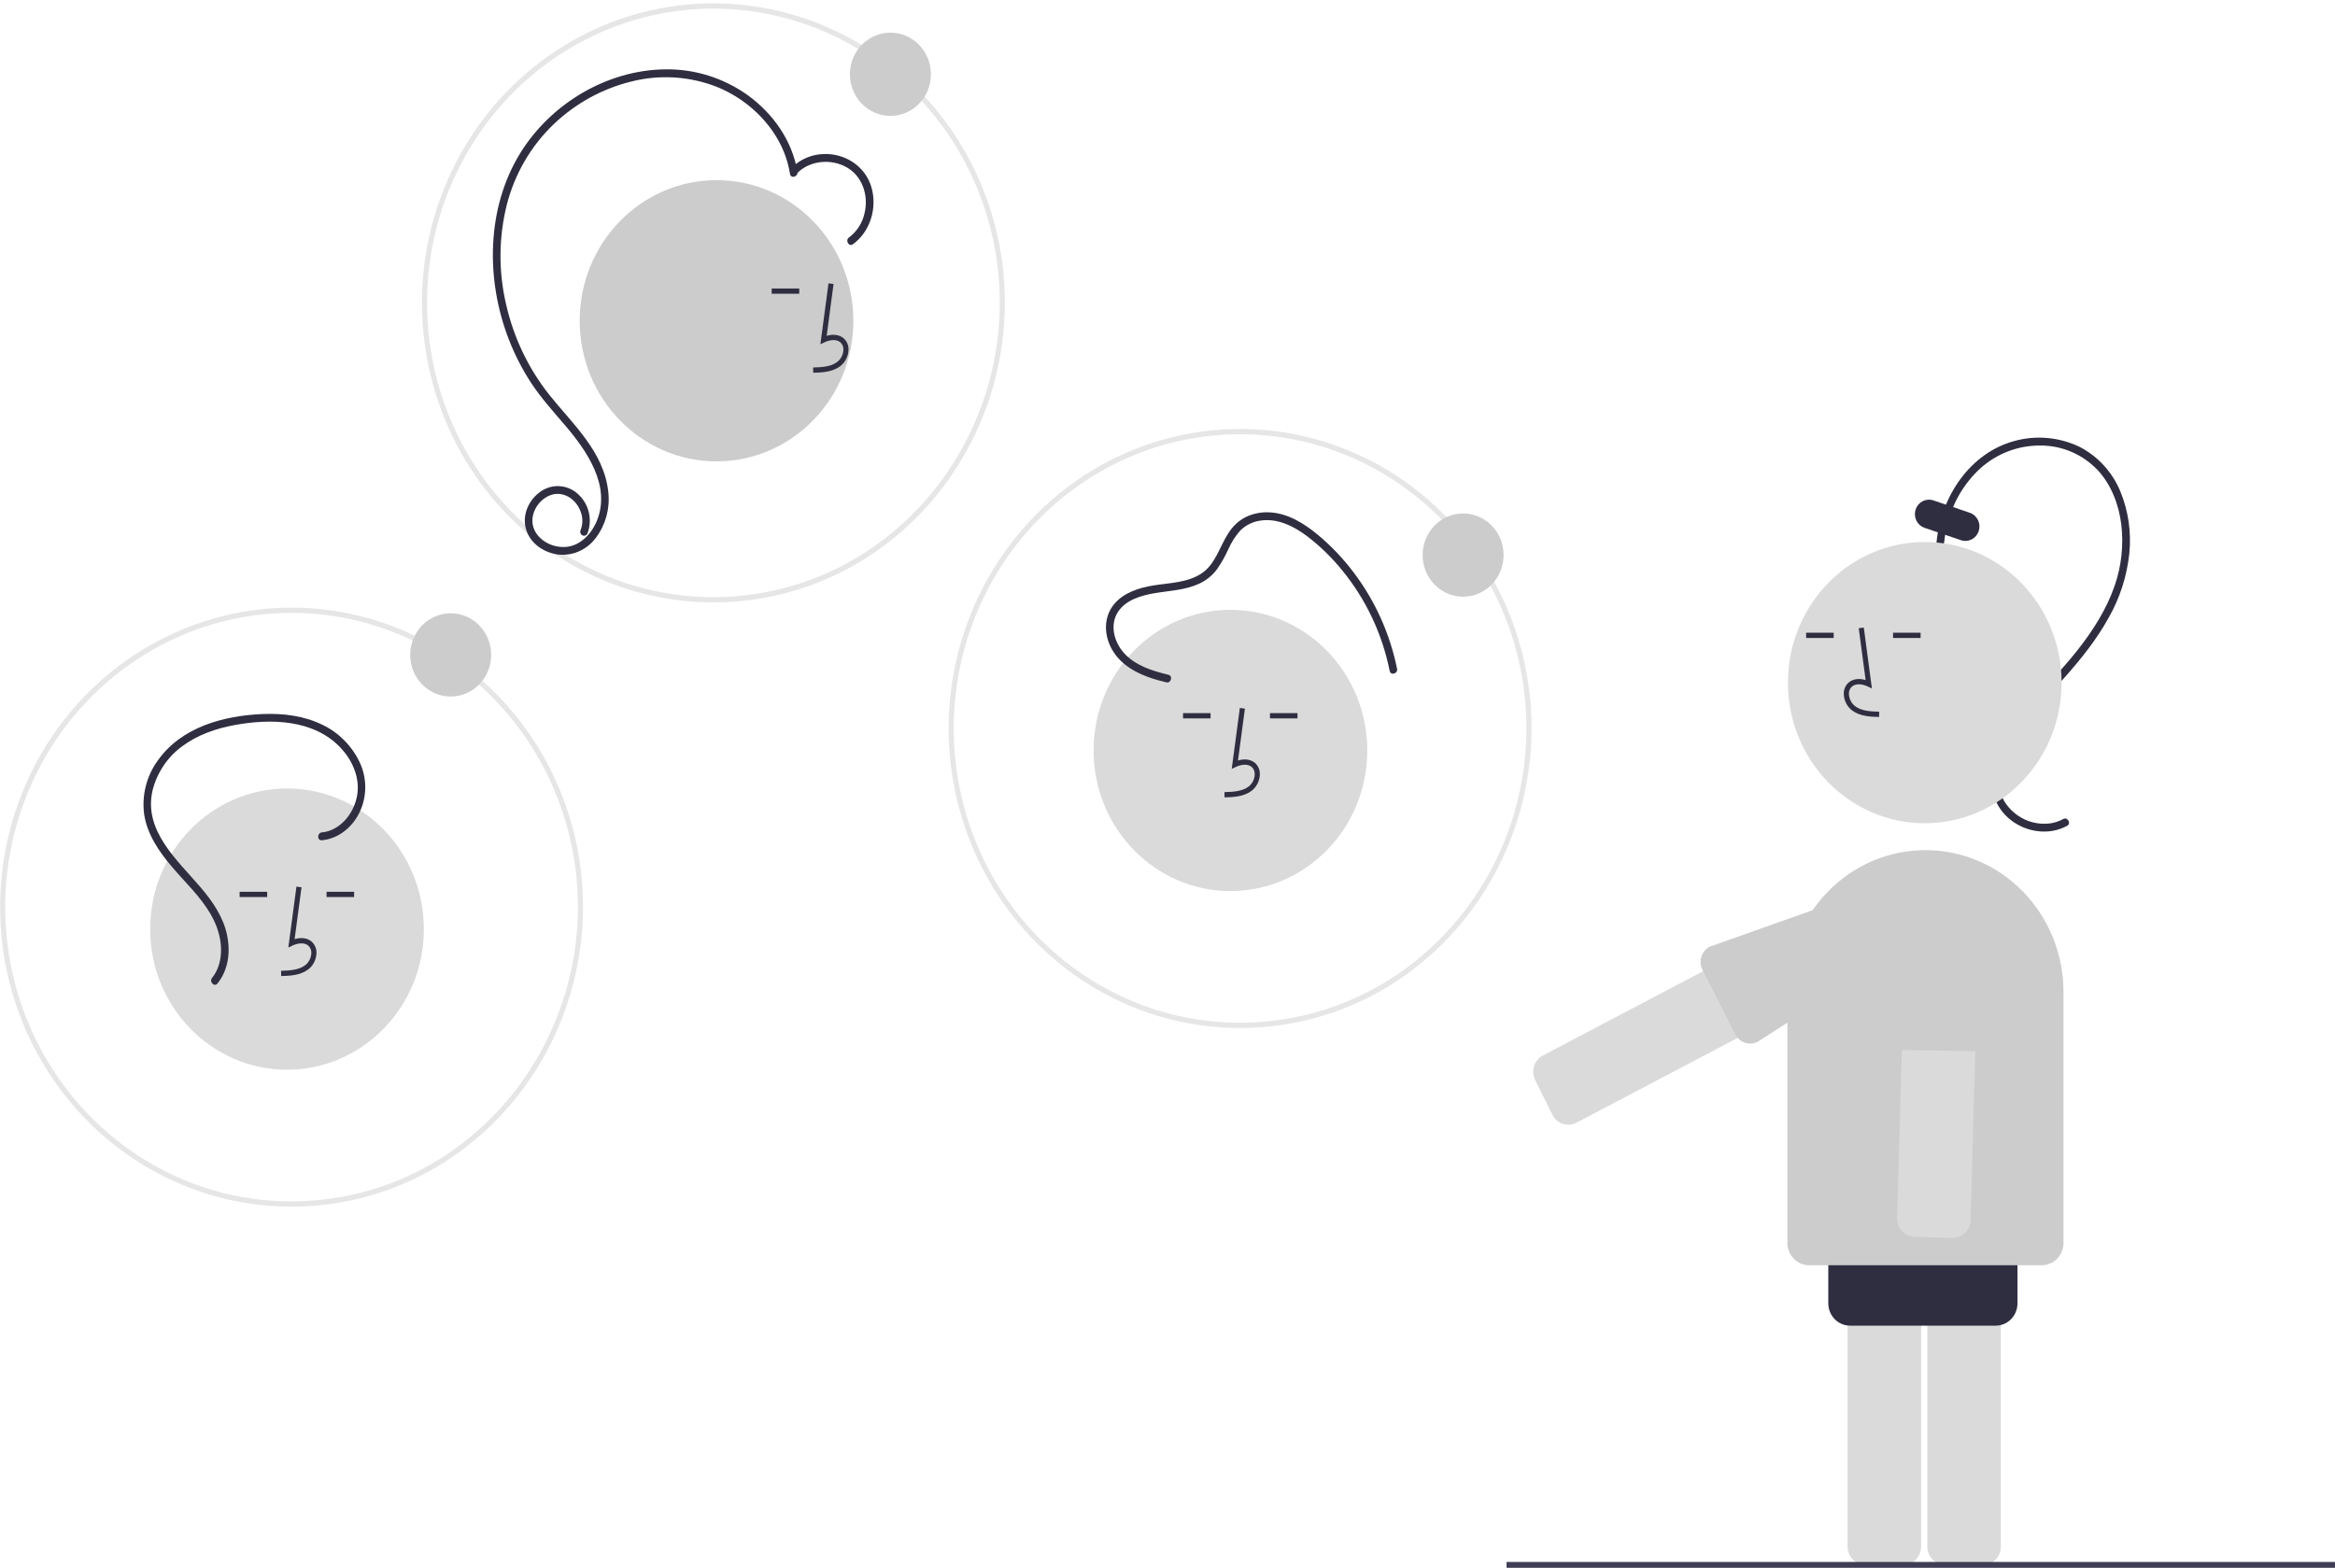 <svg width="338" height="227" viewBox="0 0 338 227" fill="none" xmlns="http://www.w3.org/2000/svg">
<g clip-path="url(#clip0_1815_382)">
<path d="M275.496 226.566H270.034C269.347 226.565 268.689 226.284 268.203 225.785C267.717 225.286 267.444 224.609 267.443 223.904V177.115C267.444 176.409 267.717 175.732 268.203 175.233C268.689 174.734 269.347 174.453 270.034 174.452H275.496C276.183 174.453 276.841 174.734 277.327 175.233C277.813 175.732 278.086 176.409 278.087 177.115V223.904C278.086 224.609 277.813 225.286 277.327 225.785C276.841 226.284 276.183 226.565 275.496 226.566V226.566Z" fill="#DADADA"/>
<path d="M287.041 226.566H281.579C280.892 226.565 280.234 226.284 279.748 225.785C279.262 225.286 278.989 224.609 278.988 223.904V177.115C278.989 176.409 279.262 175.732 279.748 175.233C280.234 174.734 280.892 174.453 281.579 174.452H287.041C287.728 174.453 288.387 174.734 288.872 175.233C289.358 175.732 289.631 176.409 289.632 177.115V223.904C289.631 224.609 289.358 225.286 288.872 225.785C288.386 226.284 287.728 226.565 287.041 226.566V226.566Z" fill="#DADADA"/>
<path d="M288.893 191.917H267.798C266.964 191.916 266.164 191.575 265.575 190.969C264.985 190.363 264.653 189.541 264.652 188.684V182.598C264.653 181.741 264.985 180.919 265.575 180.313C266.164 179.707 266.964 179.366 267.798 179.365H288.893C289.727 179.366 290.526 179.707 291.116 180.313C291.706 180.919 292.038 181.741 292.039 182.598V188.684C292.038 189.541 291.706 190.363 291.116 190.969C290.526 191.575 289.727 191.916 288.893 191.917V191.917Z" fill="#2F2E41"/>
<path d="M280.324 78.466C280.968 71.864 285.19 65.55 291.636 63.832C294.781 62.973 298.12 63.285 301.064 64.71C303.728 66.092 305.823 68.409 306.969 71.242C308.099 74.043 308.531 77.091 308.228 80.108C307.884 83.406 306.859 86.59 305.224 89.448C303.475 92.616 301.202 95.448 298.816 98.126C296.384 100.854 293.633 103.365 291.588 106.428C289.773 109.144 288.314 112.834 290.102 115.961C290.803 117.107 291.81 118.022 293.004 118.595C294.197 119.168 295.526 119.375 296.832 119.191C297.472 119.092 298.091 118.88 298.662 118.567C299.292 118.221 299.854 119.206 299.223 119.552C296.828 120.866 293.851 120.568 291.589 119.091C288.981 117.388 287.818 114.382 288.306 111.275C288.863 107.733 291.267 104.691 293.574 102.142C295.985 99.478 298.51 96.935 300.742 94.105C302.948 91.31 304.917 88.225 306.097 84.818C307.089 81.971 307.42 78.924 307.063 75.922C306.712 73.056 305.627 70.215 303.681 68.094C302.605 66.955 301.317 66.049 299.894 65.432C298.471 64.815 296.941 64.498 295.397 64.501C292.191 64.459 289.082 65.634 286.666 67.8C284.284 69.99 282.603 72.87 281.845 76.061C281.651 76.852 281.514 77.655 281.434 78.466C281.363 79.19 280.252 79.198 280.324 78.466H280.324Z" fill="#2F2E41"/>
<path d="M283.857 78.204L278.585 76.415C278.332 76.329 278.097 76.193 277.894 76.013C277.692 75.834 277.525 75.615 277.405 75.37C277.285 75.124 277.213 74.857 277.193 74.583C277.173 74.309 277.206 74.034 277.29 73.773C277.374 73.512 277.507 73.27 277.682 73.062C277.856 72.854 278.069 72.684 278.308 72.56C278.547 72.437 278.807 72.363 279.073 72.343C279.34 72.322 279.608 72.356 279.862 72.443L285.133 74.232C285.387 74.317 285.622 74.454 285.825 74.633C286.028 74.813 286.194 75.031 286.315 75.277C286.435 75.522 286.508 75.79 286.527 76.064C286.547 76.338 286.514 76.614 286.43 76.875C286.346 77.136 286.213 77.377 286.039 77.585C285.864 77.793 285.651 77.964 285.412 78.088C285.173 78.211 284.912 78.285 284.646 78.305C284.379 78.325 284.111 78.291 283.857 78.204H283.857Z" fill="#2F2E41"/>
<path d="M337.999 226.123H218.08V226.975H337.999V226.123Z" fill="#3F3D56"/>
<path d="M179.482 148.823C176.279 148.822 173.086 148.449 169.965 147.71C168.359 147.328 166.778 146.848 165.227 146.274H165.227L165.162 146.252C163.17 145.51 161.236 144.614 159.375 143.573C158.897 143.309 158.414 143.025 157.94 142.732C157.614 142.534 157.293 142.331 156.972 142.123C150.771 138.097 145.699 132.479 142.255 125.823C138.812 119.167 137.116 111.703 137.335 104.168C137.555 96.633 139.681 89.287 143.506 82.854C147.33 76.422 152.72 71.125 159.144 67.487C165.568 63.848 172.804 61.994 180.138 62.106C187.472 62.219 194.651 64.294 200.966 68.128C207.282 71.962 212.515 77.422 216.151 83.969C219.787 90.516 221.7 97.924 221.7 105.462V105.462C221.681 112.901 219.808 120.212 216.262 126.697C212.715 133.182 207.612 138.626 201.438 142.511C200.713 142.965 199.966 143.4 199.154 143.841C198.049 144.442 196.921 144.989 195.796 145.469L195.588 145.561C195.199 145.726 194.81 145.884 194.417 146.034C194.238 146.105 194.05 146.178 193.863 146.248C189.264 147.954 184.412 148.825 179.523 148.823H179.482ZM165.356 145.515L165.418 145.536C166.96 146.11 168.534 146.588 170.131 146.969C173.198 147.695 176.335 148.062 179.482 148.062C179.496 148.062 179.51 148.063 179.523 148.062C184.326 148.065 189.093 147.209 193.611 145.533C193.793 145.465 193.975 145.394 194.154 145.322C194.466 145.203 194.772 145.081 195.077 144.954V144.954L195.307 144.854C196.478 144.362 197.656 143.796 198.808 143.169C199.607 142.735 200.341 142.307 201.053 141.861C207.118 138.045 212.132 132.696 215.617 126.325C219.101 119.954 220.941 112.772 220.96 105.463V105.462C220.96 98.056 219.081 90.778 215.509 84.346C211.937 77.914 206.795 72.55 200.59 68.783C194.386 65.017 187.333 62.978 180.127 62.867C172.922 62.756 165.813 64.578 159.502 68.153C153.191 71.727 147.895 76.931 144.138 83.25C140.38 89.57 138.291 96.787 138.075 104.19C137.86 111.593 139.525 118.925 142.908 125.465C146.291 132.004 151.275 137.524 157.366 141.48C157.681 141.683 157.997 141.882 158.32 142.079C158.785 142.367 159.258 142.645 159.727 142.904C161.538 143.917 163.419 144.79 165.356 145.515L165.356 145.515Z" fill="#E6E6E6"/>
<path d="M103.244 87.206C100.041 87.205 96.848 86.832 93.726 86.093C92.121 85.71 90.539 85.231 88.989 84.657H88.989L88.924 84.635C86.932 83.892 84.998 82.997 83.137 81.956C82.659 81.692 82.175 81.408 81.702 81.115C81.376 80.917 81.055 80.713 80.734 80.506C74.533 76.48 69.46 70.861 66.017 64.205C62.573 57.549 60.878 50.086 61.097 42.551C61.316 35.016 63.443 27.67 67.268 21.237C71.092 14.805 76.482 9.508 82.906 5.87C89.33 2.231 96.566 0.377 103.9 0.489C111.234 0.602 118.413 2.677 124.728 6.511C131.043 10.345 136.277 15.805 139.913 22.352C143.549 28.899 145.462 36.307 145.462 43.845V43.845C145.443 51.284 143.57 58.595 140.023 65.08C136.477 71.565 131.373 77.009 125.2 80.893C124.475 81.348 123.728 81.783 122.915 82.224C121.811 82.825 120.683 83.372 119.558 83.852L119.35 83.944C118.961 84.109 118.572 84.267 118.179 84.416C118 84.488 117.812 84.561 117.624 84.631C113.026 86.337 108.174 87.208 103.285 87.206C103.271 87.205 103.258 87.206 103.244 87.206ZM89.118 83.897L89.18 83.919C90.722 84.493 92.296 84.971 93.893 85.351C96.96 86.078 100.097 86.445 103.244 86.445C103.258 86.445 103.271 86.445 103.285 86.445C108.088 86.447 112.855 85.591 117.373 83.915C117.555 83.848 117.737 83.777 117.916 83.705C118.227 83.586 118.533 83.464 118.838 83.337V83.337L119.068 83.236C120.24 82.745 121.418 82.178 122.569 81.552C123.368 81.118 124.103 80.69 124.815 80.244C130.88 76.427 135.894 71.079 139.378 64.708C142.863 58.337 144.703 51.154 144.722 43.846V43.845C144.721 36.439 142.843 29.161 139.27 22.729C135.698 16.297 130.556 10.933 124.352 7.166C118.147 3.4 111.094 1.36 103.889 1.25C96.684 1.139 89.575 2.961 83.264 6.535C76.953 10.11 71.657 15.314 67.9 21.633C64.142 27.953 62.053 35.17 61.837 42.573C61.621 49.975 63.287 57.308 66.67 63.847C70.053 70.387 75.036 75.906 81.128 79.863C81.443 80.066 81.758 80.265 82.081 80.462C82.547 80.75 83.02 81.027 83.489 81.287C85.3 82.3 87.181 83.172 89.118 83.897V83.897Z" fill="#E6E6E6"/>
<path d="M42.181 174.687C38.978 174.687 35.785 174.313 32.664 173.574C31.059 173.192 29.477 172.713 27.927 172.139H27.926L27.861 172.116C25.87 171.374 23.935 170.478 22.074 169.437C21.596 169.173 21.113 168.89 20.639 168.596C20.314 168.398 19.992 168.195 19.671 167.988C13.47 163.961 8.398 158.343 4.954 151.687C1.511 145.031 -0.185 137.567 0.034 130.032C0.254 122.497 2.381 115.151 6.205 108.719C10.03 102.286 15.42 96.989 21.844 93.351C28.267 89.713 35.503 87.858 42.837 87.971C50.171 88.083 57.35 90.159 63.666 93.993C69.981 97.826 75.215 103.286 78.851 109.833C82.487 116.38 84.399 123.788 84.4 131.327V131.326C84.38 138.766 82.508 146.076 78.961 152.561C75.414 159.046 70.311 164.49 64.137 168.375C63.413 168.829 62.665 169.264 61.853 169.706C60.749 170.307 59.62 170.853 58.496 171.333L58.287 171.425C57.898 171.59 57.509 171.748 57.116 171.898C56.937 171.969 56.749 172.042 56.562 172.112C51.963 173.818 47.111 174.689 42.223 174.687C42.209 174.687 42.195 174.687 42.181 174.687ZM28.056 171.379L28.117 171.401C29.659 171.974 31.233 172.453 32.831 172.833C35.897 173.559 39.034 173.926 42.182 173.926C42.195 173.927 42.208 173.927 42.222 173.926C47.026 173.929 51.793 173.073 56.311 171.397C56.493 171.329 56.675 171.258 56.853 171.187C57.165 171.068 57.471 170.946 57.776 170.818V170.818L58.006 170.718C59.177 170.226 60.355 169.66 61.507 169.033C62.306 168.599 63.04 168.171 63.752 167.725C69.818 163.909 74.831 158.561 78.316 152.189C81.8 145.818 83.64 138.636 83.659 131.327V131.327C83.659 123.92 81.78 116.642 78.208 110.21C74.636 103.778 69.494 98.414 63.289 94.648C57.085 90.881 50.032 88.842 42.827 88.731C35.621 88.621 28.512 90.442 22.201 94.017C15.89 97.591 10.595 102.795 6.837 109.115C3.08 115.434 0.99 122.651 0.774 130.054C0.559 137.457 2.225 144.79 5.608 151.329C8.991 157.868 13.974 163.388 20.066 167.344C20.381 167.547 20.696 167.747 21.019 167.943C21.485 168.232 21.957 168.509 22.427 168.768C24.237 169.781 26.119 170.654 28.056 171.379V171.379Z" fill="#E6E6E6"/>
<path d="M65.237 100.836C68.474 100.836 71.098 98.138 71.098 94.811C71.098 91.484 68.474 88.787 65.237 88.787C61.999 88.787 59.375 91.484 59.375 94.811C59.375 98.138 61.999 100.836 65.237 100.836Z" fill="#CCCCCC"/>
<path d="M128.891 16.777C132.128 16.777 134.752 14.08 134.752 10.753C134.752 7.426 132.128 4.729 128.891 4.729C125.654 4.729 123.029 7.426 123.029 10.753C123.029 14.08 125.654 16.777 128.891 16.777Z" fill="#CCCCCC"/>
<path d="M211.789 86.382C215.027 86.382 217.651 83.684 217.651 80.357C217.651 77.03 215.027 74.333 211.789 74.333C208.552 74.333 205.928 77.03 205.928 80.357C205.928 83.684 208.552 86.382 211.789 86.382Z" fill="#CCCCCC"/>
<path d="M278.617 119.181C289.556 119.181 298.424 110.068 298.424 98.825C298.424 87.583 289.556 78.469 278.617 78.469C267.678 78.469 258.811 87.583 258.811 98.825C258.811 110.068 267.678 119.181 278.617 119.181Z" fill="#DADADA"/>
<path d="M227.021 162.828C226.75 162.828 226.481 162.784 226.223 162.698C225.899 162.591 225.598 162.42 225.339 162.193C225.08 161.966 224.867 161.689 224.713 161.377L222.224 156.38C222.069 156.069 221.975 155.729 221.948 155.38C221.921 155.032 221.96 154.681 222.065 154.349C222.169 154.016 222.337 153.708 222.557 153.441C222.778 153.175 223.047 152.956 223.35 152.797L263.875 131.479C264.487 131.157 265.198 131.098 265.852 131.315C266.506 131.532 267.049 132.008 267.362 132.636L269.851 137.634C270.164 138.262 270.221 138.993 270.01 139.665C269.799 140.336 269.337 140.895 268.725 141.216L228.199 162.535C227.835 162.728 227.431 162.828 227.021 162.828V162.828Z" fill="#DADADA"/>
<path d="M295.554 183.169H261.876C261.042 183.168 260.243 182.827 259.653 182.221C259.063 181.615 258.731 180.793 258.73 179.936V143.612C258.73 138.165 260.836 132.941 264.584 129.089C268.332 125.237 273.415 123.073 278.715 123.073C284.015 123.073 289.098 125.237 292.846 129.089C296.594 132.941 298.699 138.165 298.699 143.612V179.936C298.699 180.793 298.367 181.615 297.777 182.221C297.187 182.827 296.388 183.168 295.554 183.169V183.169Z" fill="#CCCCCC"/>
<path d="M282.662 179.222C282.636 179.222 282.611 179.221 282.585 179.221L277.125 179.058C276.438 179.038 275.787 178.738 275.316 178.224C274.844 177.71 274.591 177.026 274.61 176.32L275.928 129.55C275.937 129.201 276.014 128.856 276.153 128.537C276.292 128.218 276.492 127.93 276.74 127.691C276.79 127.642 276.842 127.596 276.895 127.552C277.375 127.155 277.978 126.947 278.593 126.966L284.053 127.128C284.74 127.15 285.39 127.45 285.861 127.964C286.333 128.477 286.587 129.162 286.568 129.867L285.25 176.637C285.229 177.329 284.948 177.985 284.465 178.468C283.982 178.95 283.336 179.221 282.662 179.222V179.222Z" fill="#DADADA"/>
<path d="M277.38 125.943C277.826 125.573 278.385 125.38 278.957 125.399L284.417 125.561C285.054 125.581 285.658 125.86 286.096 126.337C286.534 126.813 286.77 127.449 286.752 128.104L288.025 149.77C288.005 150.426 287.734 151.046 287.27 151.496C286.806 151.946 286.188 152.188 285.55 152.17L285.55 152.17L275.279 152.007C274.963 151.998 274.652 151.925 274.364 151.792C274.076 151.659 273.816 151.469 273.599 151.233C273.382 150.997 273.213 150.719 273.101 150.416C272.988 150.112 272.935 149.789 272.944 149.464L275.199 128.207C275.218 127.547 276.769 126.525 277.236 126.072C277.283 126.026 277.331 125.984 277.38 125.943Z" fill="#CCCCCC"/>
<path d="M269.701 129.81C270.23 130.035 270.662 130.447 270.92 130.973L273.393 135.978C273.681 136.563 273.731 137.241 273.533 137.864C273.335 138.487 272.905 139.004 272.337 139.302L254.433 150.815C253.864 151.111 253.204 151.163 252.598 150.959C251.992 150.756 251.489 150.314 251.199 149.729L251.199 149.729L246.425 140.382C246.282 140.092 246.196 139.776 246.171 139.453C246.147 139.129 246.185 138.804 246.283 138.495C246.381 138.186 246.537 137.901 246.743 137.654C246.948 137.407 247.199 137.205 247.481 137.058L267.686 129.887C267.967 129.739 268.274 129.65 268.589 129.625C268.904 129.6 269.221 129.64 269.521 129.741C269.582 129.762 269.642 129.785 269.701 129.81Z" fill="#CCCCCC"/>
<path d="M272.001 103.799C270.777 103.764 269.254 103.72 268.082 102.839C267.732 102.566 267.445 102.218 267.241 101.819C267.036 101.42 266.919 100.98 266.897 100.53C266.876 100.21 266.927 99.889 267.046 99.592C267.166 99.296 267.351 99.031 267.586 98.82C268.199 98.288 269.093 98.164 270.057 98.455L269.058 90.952L269.792 90.849L270.966 99.669L270.354 99.381C269.644 99.046 268.669 98.876 268.064 99.401C267.915 99.539 267.799 99.71 267.725 99.901C267.651 100.092 267.621 100.298 267.637 100.503C267.655 100.838 267.743 101.165 267.895 101.462C268.047 101.76 268.26 102.02 268.518 102.225C269.431 102.91 270.645 102.999 272.021 103.038L272.001 103.799Z" fill="#2F2E41"/>
<path d="M265.432 91.6H261.445V92.36H265.432V91.6Z" fill="#2F2E41"/>
<path d="M278.014 91.6H274.027V92.36H278.014V91.6Z" fill="#2F2E41"/>
<path d="M178.109 129C189.048 129 197.916 119.886 197.916 108.643C197.916 97.401 189.048 88.287 178.109 88.287C167.17 88.287 158.303 97.401 158.303 108.643C158.303 119.886 167.17 129 178.109 129Z" fill="#DADADA"/>
<path d="M169.122 97.683C166.81 97.122 164.314 96.368 162.665 94.498C161.262 92.905 160.603 90.448 161.847 88.56C162.983 86.836 165.223 86.203 167.109 85.88C169.301 85.504 171.553 85.449 173.61 84.491C174.62 84.021 175.501 83.303 176.175 82.399C176.801 81.495 177.345 80.534 177.798 79.528C178.228 78.547 178.803 77.64 179.502 76.839C180.296 76.039 181.321 75.525 182.423 75.373C184.904 74.986 187.26 76.164 189.212 77.627C191.103 79.073 192.818 80.745 194.321 82.61C197.735 86.791 200.084 91.777 201.159 97.121C201.303 97.84 202.374 97.536 202.23 96.818C201.202 91.76 199.067 87.01 195.987 82.926C194.461 80.89 192.709 79.045 190.766 77.427C188.754 75.762 186.431 74.31 183.785 74.173C182.562 74.099 181.34 74.349 180.237 74.897C179.222 75.446 178.369 76.263 177.764 77.264C176.517 79.207 175.916 81.718 173.904 83.033C171.867 84.364 169.316 84.378 167.005 84.748C164.949 85.078 162.66 85.773 161.269 87.47C159.729 89.347 159.787 91.905 160.937 93.974C162.215 96.274 164.588 97.529 166.972 98.278C167.584 98.47 168.204 98.632 168.827 98.783C169.522 98.951 169.818 97.851 169.122 97.683V97.683Z" fill="#2F2E41"/>
<path d="M177.263 115.44L177.242 114.679C178.619 114.64 179.833 114.551 180.745 113.866C181.004 113.661 181.217 113.401 181.369 113.104C181.521 112.807 181.609 112.479 181.627 112.144C181.643 111.939 181.612 111.733 181.538 111.542C181.464 111.351 181.349 111.18 181.2 111.043C180.594 110.517 179.62 110.688 178.91 111.022L178.297 111.311L179.472 102.49L180.205 102.593L179.206 110.097C180.171 109.805 181.065 109.931 181.678 110.462C181.913 110.673 182.097 110.937 182.217 111.233C182.336 111.53 182.387 111.851 182.366 112.171C182.345 112.621 182.227 113.061 182.023 113.46C181.818 113.859 181.531 114.208 181.182 114.481C180.01 115.361 178.487 115.405 177.263 115.44Z" fill="#2F2E41"/>
<path d="M187.818 103.24H183.832V104.001H187.818V103.24Z" fill="#2F2E41"/>
<path d="M175.236 103.24H171.25V104.001H175.236V103.24Z" fill="#2F2E41"/>
<path d="M41.547 154.864C52.486 154.864 61.353 145.75 61.353 134.508C61.353 123.265 52.486 114.151 41.547 114.151C30.608 114.151 21.74 123.265 21.74 134.508C21.74 145.75 30.608 154.864 41.547 154.864Z" fill="#DADADA"/>
<path d="M40.702 141.304L40.682 140.544C42.059 140.504 43.273 140.416 44.185 139.731C44.443 139.525 44.656 139.265 44.808 138.968C44.96 138.671 45.048 138.344 45.066 138.008C45.082 137.803 45.052 137.597 44.978 137.406C44.904 137.216 44.788 137.045 44.639 136.907C44.034 136.382 43.06 136.552 42.349 136.886L41.737 137.175L42.911 128.354L43.645 128.458L42.646 135.961C43.611 135.669 44.505 135.795 45.117 136.326C45.352 136.537 45.537 136.801 45.656 137.098C45.776 137.394 45.827 137.715 45.806 138.035C45.784 138.485 45.667 138.926 45.462 139.325C45.258 139.724 44.971 140.072 44.621 140.345C43.449 141.225 41.926 141.269 40.702 141.304Z" fill="#2F2E41"/>
<path d="M51.258 129.104H47.272V129.865H51.258V129.104Z" fill="#2F2E41"/>
<path d="M38.674 129.104H34.688V129.865H38.674V129.104Z" fill="#2F2E41"/>
<path d="M103.721 66.794C114.659 66.794 123.527 57.68 123.527 46.437C123.527 35.195 114.659 26.081 103.721 26.081C92.782 26.081 83.914 35.195 83.914 46.437C83.914 57.68 92.782 66.794 103.721 66.794Z" fill="#CCCCCC"/>
<path d="M117.72 53.965L117.699 53.205C119.076 53.165 120.29 53.077 121.202 52.392C121.461 52.187 121.674 51.926 121.826 51.629C121.978 51.332 122.066 51.005 122.084 50.669C122.1 50.465 122.07 50.259 121.996 50.068C121.922 49.877 121.806 49.706 121.657 49.568C121.052 49.042 120.077 49.213 119.367 49.548L118.755 49.836L119.929 41.016L120.662 41.119L119.663 48.622C120.628 48.33 121.522 48.456 122.135 48.987C122.37 49.199 122.554 49.462 122.674 49.759C122.793 50.055 122.844 50.376 122.823 50.696C122.802 51.147 122.684 51.587 122.48 51.986C122.275 52.385 121.988 52.733 121.639 53.006C120.467 53.886 118.944 53.93 117.72 53.965Z" fill="#2F2E41"/>
<path d="M115.693 41.766H111.707V42.526H115.693V41.766Z" fill="#2F2E41"/>
<path d="M115.429 24.881C114.689 20.349 111.895 16.453 108.301 13.823C104.778 11.29 100.566 9.966 96.266 10.041C87.942 10.135 79.803 14.927 75.34 22.117C70.395 30.083 70.298 40.486 73.64 49.099C74.495 51.317 75.578 53.435 76.872 55.417C78.307 57.602 80.045 59.529 81.736 61.503C84.886 65.181 88.498 70.295 86.387 75.427C85.607 77.323 83.962 79.046 81.869 79.182C80.101 79.296 78.142 78.427 77.358 76.72C76.481 74.807 77.696 72.544 79.492 71.761C81.375 70.94 83.332 72.151 84.028 74.014C84.374 74.872 84.386 75.833 84.061 76.7C83.992 76.832 83.974 76.986 84.011 77.13C84.048 77.275 84.137 77.4 84.26 77.48C84.388 77.556 84.539 77.577 84.681 77.538C84.823 77.5 84.945 77.406 85.02 77.276C85.394 76.316 85.475 75.261 85.252 74.253C85.03 73.244 84.515 72.329 83.775 71.628C83.025 70.889 82.043 70.447 81.006 70.381C79.969 70.316 78.942 70.63 78.108 71.268C76.348 72.589 75.418 74.954 76.309 77.088C77.082 78.936 78.95 80.052 80.837 80.288C81.878 80.393 82.928 80.22 83.885 79.784C84.841 79.349 85.671 78.667 86.295 77.804C87.687 75.931 88.318 73.576 88.055 71.235C87.437 65.395 82.897 61.403 79.489 57.129C76.459 53.299 74.323 48.806 73.246 43.996C72.144 39.267 72.186 34.334 73.366 29.625C74.511 25.161 76.864 21.122 80.152 17.977C83.308 14.971 87.162 12.849 91.345 11.813C95.481 10.755 99.833 11.027 103.813 12.593C107.985 14.294 111.688 17.66 113.452 21.945C113.876 22.985 114.18 24.072 114.358 25.184C114.476 25.907 115.546 25.601 115.429 24.881H115.429Z" fill="#2F2E41"/>
<path d="M115.405 25.053C117.258 23.218 120.28 22.953 122.513 24.196C124.824 25.482 125.751 28.252 125.158 30.815C124.854 32.246 124.049 33.513 122.896 34.376C122.314 34.792 122.868 35.782 123.457 35.361C125.956 33.573 127.008 30.127 126.155 27.147C125.265 24.035 122.307 22.177 119.218 22.301C117.505 22.348 115.868 23.04 114.62 24.246C114.104 24.757 114.89 25.563 115.405 25.053Z" fill="#2F2E41"/>
<path d="M46.592 121.647C48.98 121.419 50.981 119.793 52.041 117.617C52.583 116.491 52.867 115.252 52.872 113.996C52.877 112.74 52.603 111.499 52.071 110.368C50.945 107.997 49.067 106.091 46.746 104.965C44.046 103.621 40.997 103.249 38.027 103.372C32.431 103.604 26.265 105.219 22.825 110.123C21.207 112.347 20.504 115.135 20.867 117.887C21.302 120.775 23.013 123.277 24.839 125.432C26.753 127.692 28.961 129.727 30.474 132.316C31.782 134.555 32.487 137.376 31.611 139.917C31.402 140.52 31.092 141.08 30.695 141.572C30.243 142.134 31.024 142.946 31.48 142.379C33.056 140.426 33.374 137.847 32.878 135.417C32.332 132.741 30.757 130.479 29.034 128.458C25.683 124.525 20.692 120.231 22.1 114.357C22.762 111.81 24.267 109.581 26.356 108.053C28.596 106.384 31.256 105.465 33.959 104.967C39.131 104.012 45.394 104.112 49.302 108.254C50.926 109.975 52.043 112.38 51.744 114.821C51.474 117.022 50.106 119.181 48.107 120.099C47.627 120.318 47.115 120.456 46.592 120.506C45.886 120.573 45.879 121.715 46.592 121.647H46.592Z" fill="#2F2E41"/>
</g>
<defs>
<clipPath id="clip0_1815_382">
<rect width="338" height="226.506" fill="white" transform="translate(0 0.469)"/>
</clipPath>
</defs>
</svg>
